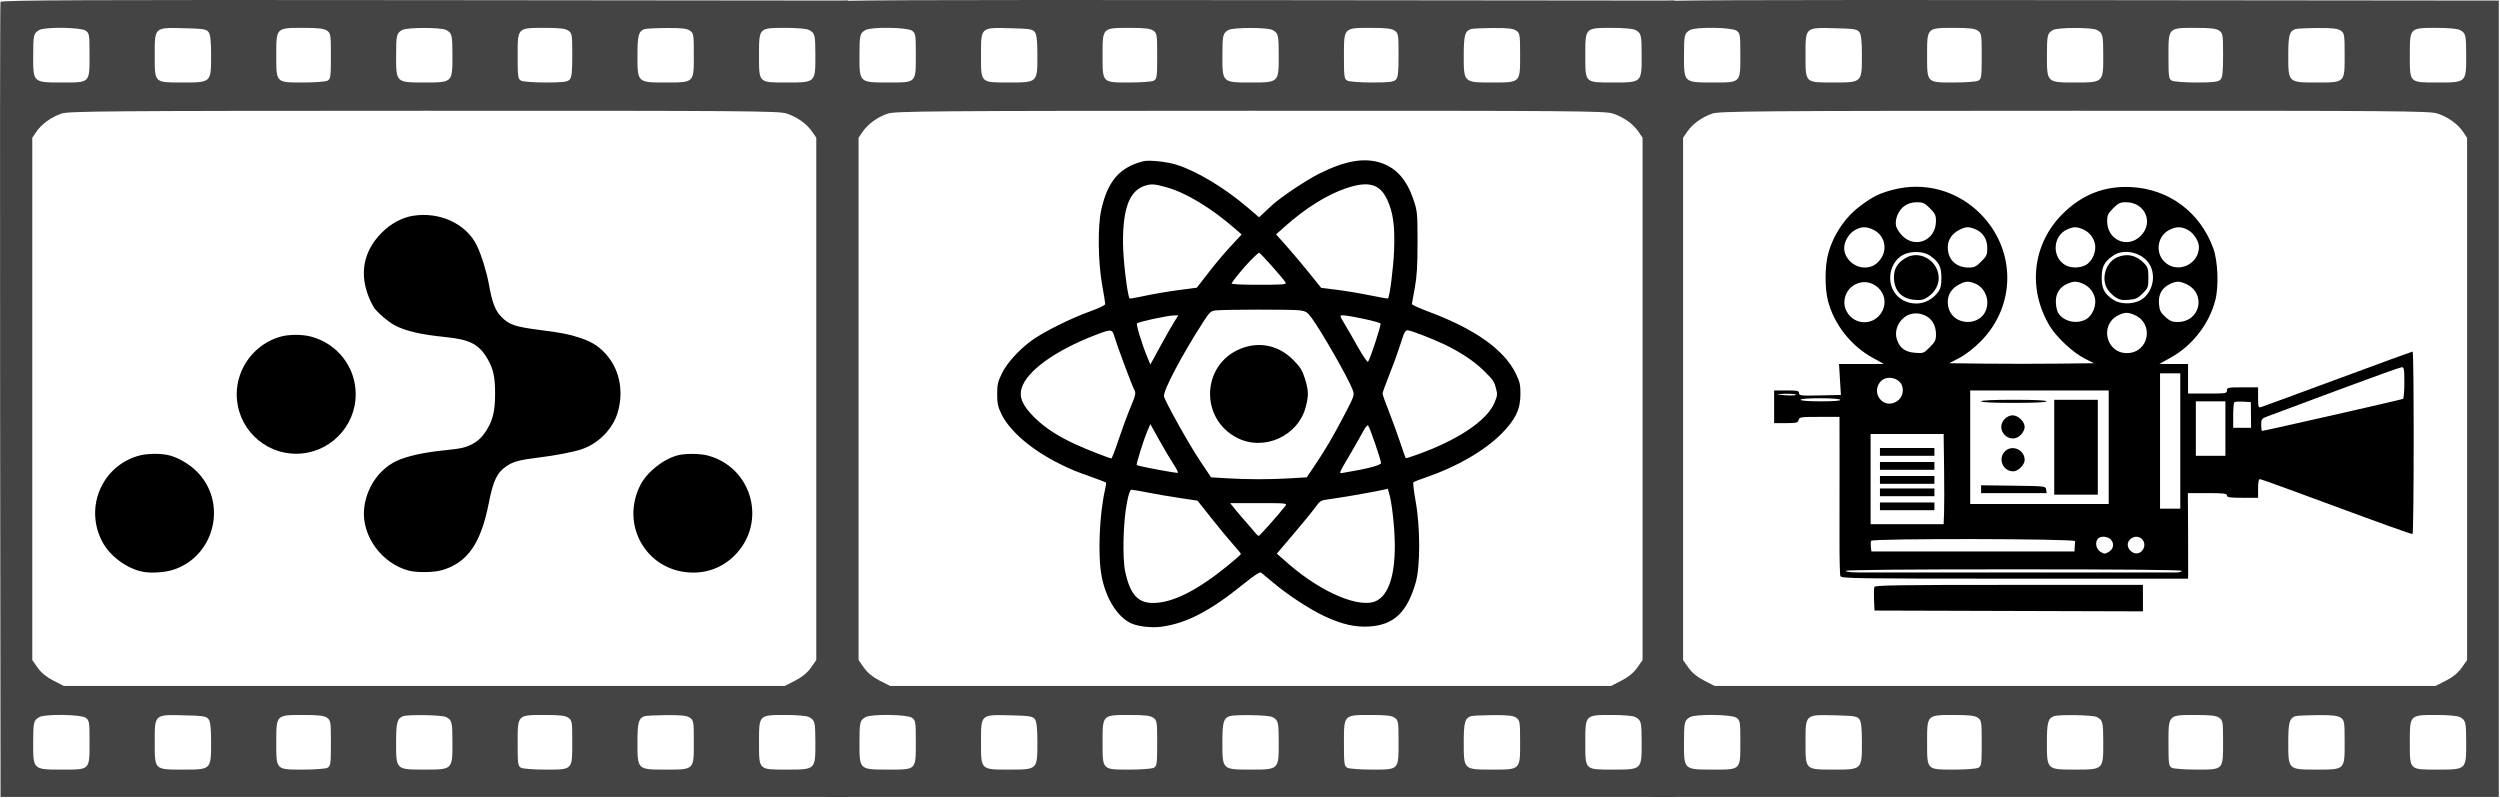 <svg width="1419" height="453" viewBox="0 0 1419 453" fill="none" xmlns="http://www.w3.org/2000/svg">
<path fill-rule="evenodd" clip-rule="evenodd" d="M234.174 122.518C228.111 123.527 221.766 126.971 216.772 131.966C205.035 143.705 203.322 158.473 211.898 174.003C213.425 176.769 220.382 182.811 224.341 184.81C230.626 187.984 239.103 189.933 252.39 191.261C266.938 192.715 271.935 195.339 276.991 204.18C280.039 209.51 281.014 214.148 281.014 223.326C281.014 232.433 279.998 237.409 277.069 242.645C274.489 247.256 271.944 249.945 268.262 251.949C264.493 254.001 261.468 254.694 252.39 255.584C240.424 256.756 230.46 259.002 224.696 261.825C214.696 266.722 207.617 277.475 206.634 289.26C205.383 304.261 216.59 319.658 231.807 323.84C236.483 325.126 246.407 324.985 251.104 323.566C265.45 319.232 272.936 308.42 277.44 285.526C279.991 272.559 282.109 268.204 287.693 264.444C291.256 262.045 295.198 260.99 305.135 259.779C315.402 258.527 325.574 256.567 330.37 254.916C339.645 251.726 347.635 243.634 350.464 234.569C354 223.243 352.04 211.169 345.284 202.651C340.856 197.067 336.374 194.056 328.935 191.664C322.634 189.638 319.334 188.99 307.386 187.43C292.101 185.435 289.198 184.476 284.656 179.922C281.085 176.342 279.396 171.963 277.496 161.363C276.253 154.425 273.302 144.897 270.724 139.494C264.786 127.051 249.528 119.963 234.174 122.518ZM159.515 191.008C144.821 194.96 134.357 208.586 134.357 223.766C134.357 242.46 149.436 257.541 168.127 257.541C186.728 257.541 201.896 242.37 201.896 223.766C201.896 208.313 191.449 194.917 176.345 191.002C171.553 189.76 164.144 189.763 159.515 191.008ZM79.119 258.556C57.969 264.245 47.771 287.847 58.013 307.399C62.247 315.482 71.729 322.596 80.774 324.474C85.762 325.51 93.898 324.946 98.909 323.218C122.252 315.165 129.151 284.893 111.604 267.514C107.185 263.137 100.506 259.356 95.249 258.255C90.635 257.289 83.322 257.425 79.119 258.556ZM384.518 258.471C376.203 260.764 367.139 268.042 363.42 275.411C352.108 297.822 366.589 323.494 391.354 324.937C401.239 325.512 410.175 322.117 417.072 315.165C435.565 296.523 426.985 265.141 401.587 258.524C397.106 257.357 388.649 257.331 384.518 258.471Z" fill="currentColor"/>
<path fill-rule="evenodd" clip-rule="evenodd" d="M648.918 91.519C635.525 94.943 628.773 102.711 625.111 118.914C623.005 128.228 623.212 148.433 625.547 161.507C626.532 167.021 627.338 172.015 627.338 172.605C627.338 173.201 623.471 175.055 618.632 176.779C607.967 180.577 591.916 188.581 585.573 193.266C578.145 198.752 571.642 205.941 568.692 211.932C566.363 216.661 565.985 218.325 566 223.795C566.016 229.113 566.43 230.991 568.522 235.234C573.324 244.976 586.074 255.768 601.935 263.516C608.701 266.821 609.88 267.301 620.846 271.213C624.49 272.513 627.611 273.716 627.782 273.886C627.952 274.056 627.737 275.708 627.303 277.555C624.018 291.58 623.036 315.232 625.253 326.916C627.617 339.373 633.863 349.604 641.521 353.562C645.272 355.502 653.333 356.505 659.074 355.746C673.356 353.859 686.894 346.823 705.948 331.386C711.943 326.531 715.103 324.48 715.798 324.994C716.362 325.411 719.443 327.971 722.646 330.685C730.861 337.645 743.407 345.857 751.789 349.762C761.661 354.362 769.073 356.077 777.042 355.605C791.101 354.773 798.66 347.662 803.551 330.666C806.219 321.395 806.187 299.195 803.486 284.354C802.475 278.801 801.939 274.007 802.294 273.701C802.651 273.396 805.988 272.102 809.712 270.827C826.82 264.967 842.629 255.826 852.094 246.324C860.15 238.237 862.96 232.431 862.999 223.8C863.023 218.327 862.652 216.679 860.321 211.943C853.674 198.431 837.137 186.703 810.981 176.95C805.629 174.955 801.307 172.976 801.377 172.554C801.446 172.132 802.2 167.98 803.052 163.327C804.229 156.898 804.599 150.704 804.594 137.525C804.587 120.894 804.492 119.9 802.278 113.304C798.577 102.277 792.775 95.588 784.346 92.626C774.7 89.237 763.673 91.098 748.591 98.662C741.314 102.311 726.887 111.975 722.072 116.425C721.346 117.096 719.381 118.923 717.706 120.486L714.66 123.326L708.13 117.757C695.121 106.66 679.505 97.253 667.922 93.534C662.488 91.79 652.149 90.694 648.918 91.519ZM650.139 105.335C641.182 108.052 637.333 117.908 637.41 137.933C637.445 147.292 639.96 168.19 641.2 169.429C641.364 169.593 645.262 168.906 649.863 167.903C654.463 166.899 662.974 165.451 668.775 164.685L679.324 163.291L685.368 155.499C691.172 148.016 695.094 143.421 701.701 136.366L704.766 133.092L700.961 129.776C687.434 117.988 673.113 109.34 662.053 106.283C655.333 104.425 653.594 104.286 650.139 105.335ZM763.992 106.877C752.987 110.617 740.807 118.267 728.921 128.902L724.294 133.042L730.265 139.725C733.55 143.4 739.31 150.231 743.065 154.902L749.893 163.396L758.646 164.471C763.459 165.061 771.934 166.476 777.477 167.613C783.021 168.751 787.671 169.568 787.809 169.43C788.802 168.438 790.901 151.944 791.278 142.165C791.818 128.197 790.754 120.462 787.281 113.122C783.121 104.328 776.62 102.585 763.992 106.877ZM709.747 147.888C705.821 151.964 700.206 158.743 699.061 160.789C698.753 161.34 704.141 161.635 714.503 161.635C728.398 161.635 730.328 161.474 729.715 160.366C728.57 158.298 715.357 143.447 714.663 143.447C714.311 143.447 712.099 145.446 709.747 147.888ZM689.943 176.198C687.269 176.485 686.524 177.196 682.759 183.035C670.735 201.688 659.951 222.179 660.683 224.982C661.582 228.423 674.886 252.228 681.115 261.54L687.395 270.928L696.427 271.481C707.941 272.184 721.087 272.184 732.633 271.477L741.713 270.922L745.763 264.921C752.273 255.272 756.466 248.159 762.879 235.88C768.752 224.632 768.871 224.282 767.806 221.339C765.6 215.242 750.463 188.679 744.581 180.584C742.091 177.157 741.275 176.626 737.743 176.142C733.628 175.579 695.293 175.623 689.943 176.198ZM654.652 181.005C649.893 182.037 645.716 183.166 645.369 183.512C644.739 184.142 648.146 195.314 651.277 202.883L652.942 206.91L658.605 196.539C661.719 190.835 665.294 184.55 666.547 182.573L668.827 178.977L666.066 179.053C664.547 179.093 659.411 179.972 654.652 181.005ZM763.179 183.842C764.79 186.516 768.294 192.598 770.965 197.355C773.635 202.112 776.125 205.699 776.496 205.328C777.559 204.266 783.987 184.653 783.602 183.649C783.266 182.777 765.755 178.977 762.072 178.977C760.334 178.977 760.385 179.203 763.179 183.842ZM621.414 190.293C598.791 199.032 582.789 210.612 579.868 220.356C578.298 225.596 580.531 230.522 587.57 237.349C593.565 243.162 600.81 247.814 611.259 252.56C617.499 255.394 629.786 260.18 630.835 260.186C631.129 260.188 632.94 255.472 634.858 249.706C636.776 243.94 639.828 235.662 641.641 231.308C644.686 223.996 644.846 223.219 643.748 221.097C642.268 218.236 633.938 195.897 632.537 191.032C631.278 186.662 630.882 186.636 621.414 190.293ZM796.761 189.763C796.275 191.042 795.028 194.754 793.991 198.011C792.954 201.268 790.449 208.063 788.425 213.111C786.402 218.158 784.747 222.781 784.747 223.383C784.747 223.987 786.311 228.422 788.223 233.241C790.136 238.059 793.033 245.998 794.663 250.884C796.293 255.769 797.742 259.892 797.883 260.044C798.153 260.338 807.39 257.078 813.097 254.675C831.797 246.801 844.455 237.439 848.223 228.694C849.919 224.759 850.03 223.809 849.172 220.596C848.04 216.355 847.519 215.605 841.871 210.083C836.62 204.949 828.714 199.713 819.867 195.507C812.428 191.971 800.586 187.437 798.789 187.437C798.16 187.437 797.248 188.484 796.761 189.763ZM703.996 197.994C681.961 207.05 680.894 237.656 702.234 248.545C717.401 256.285 736.822 247.528 741.126 231.01C742.851 224.39 742.776 221.719 740.676 214.923C739.239 210.273 738.045 208.352 734.117 204.365C725.83 195.954 714.693 193.599 703.996 197.994ZM651.22 244.748C649.088 249.739 644.777 263.523 645.212 263.953C645.874 264.608 668.105 268.785 668.551 268.339C668.808 268.083 667.661 265.83 666.002 263.333C664.344 260.836 660.726 254.728 657.963 249.76L652.937 240.727L651.22 244.748ZM773.742 244.778C772.595 246.973 769.425 252.57 766.7 257.215C759.227 269.953 759.571 268.833 763.322 268.216C776.087 266.12 783.899 264.06 783.871 262.798C783.832 260.983 777.431 242.387 776.54 241.496C776.149 241.105 774.89 242.582 773.742 244.778ZM782.631 278.515C776.286 279.856 759.523 282.723 753.741 283.457C749.781 283.96 749.143 284.359 746.559 287.961C745 290.135 739.448 296.942 734.221 303.089L724.718 314.265L731.229 319.941C750.192 336.472 772.206 345.712 781.36 340.98C788.182 337.453 791.717 326.748 791.695 309.678C791.682 299.758 790.076 285.257 788.363 279.602L787.709 277.441L782.631 278.515ZM639.639 285.357C637.494 296.505 636.998 316.618 638.674 324.483C641.4 337.276 645.811 342.248 654.434 342.248C665.379 342.248 679.1 335.434 696.522 321.344C700.827 317.862 704.349 314.764 704.348 314.46C704.347 314.157 702.448 311.814 700.128 309.255C697.807 306.696 692.264 300.006 687.81 294.388L679.712 284.173L669.816 282.698C664.373 281.887 656.179 280.487 651.606 279.589C647.035 278.69 642.791 277.955 642.178 277.955C641.449 277.955 640.57 280.517 639.639 285.357ZM701.483 289.587C703.278 291.797 705.958 294.937 707.44 296.566C708.923 298.194 710.957 300.574 711.959 301.853C712.962 303.132 714.08 304.179 714.444 304.179C715.002 304.179 725.903 291.896 729.648 287.049C730.728 285.65 729.888 285.568 714.507 285.568H698.222L701.483 289.587Z" fill="currentColor"/>
<path fill-rule="evenodd" clip-rule="evenodd" d="M0.283 1.07C0.021 1.759 -0.077 103.572 0.064 227.322L0.32 452.322H240.82H481.32V226.322V0.322L241.039 0.07C49.34 -0.131 0.663 0.071 0.283 1.07ZM48.597 17.379C50.687 18.842 50.821 19.665 50.821 31.05C50.821 47.248 51.243 46.822 35.166 46.822C18.724 46.822 18.814 46.906 18.835 31.572C18.852 19.79 19.076 18.857 22.32 17.017C25.526 15.199 45.886 15.48 48.597 17.379ZM118.403 18.263C119.428 19.667 119.82 23.334 119.82 31.513C119.82 46.892 119.894 46.822 103.649 46.822C87.394 46.822 87.82 47.243 87.82 31.224C87.82 15.297 87.49 15.596 104.653 16.019C115.503 16.286 117.156 16.555 118.403 18.263ZM185.597 17.379C187.699 18.851 187.82 19.638 187.82 31.844C187.82 43.582 187.645 44.845 185.886 45.787C184.822 46.356 178.67 46.822 172.214 46.822C156.456 46.822 156.82 47.191 156.82 31.224C156.82 15.628 156.624 15.822 172.32 15.822C180.707 15.822 183.911 16.198 185.597 17.379ZM253.136 16.972C256.571 18.78 256.788 19.645 256.805 31.572C256.825 46.86 256.865 46.822 240.82 46.822C224.775 46.822 224.815 46.86 224.835 31.572C224.851 19.79 225.075 18.857 228.32 17.017C230.967 15.516 250.303 15.481 253.136 16.972ZM322.597 17.379C324.691 18.845 324.82 19.656 324.82 31.307C324.82 41.221 324.508 43.991 323.249 45.251C321.995 46.504 319.253 46.822 309.683 46.822C303.086 46.822 296.818 46.356 295.754 45.787C293.995 44.845 293.82 43.582 293.82 31.844C293.82 15.535 293.542 15.822 309.32 15.822C317.707 15.822 320.911 16.198 322.597 17.379ZM391.597 17.379C393.691 18.845 393.82 19.656 393.82 31.322C393.82 47.121 394.132 46.822 377.597 46.822C361.804 46.822 361.82 46.838 361.82 31.513C361.82 20.129 362.464 17.716 365.82 16.516C366.645 16.221 372.282 15.944 378.347 15.901C386.807 15.84 389.892 16.184 391.597 17.379ZM459.136 16.972C462.571 18.78 462.788 19.645 462.805 31.572C462.826 46.883 462.89 46.822 446.649 46.822C430.393 46.822 430.82 47.243 430.82 31.224C430.82 15.655 430.655 15.822 446.108 15.822C452.345 15.822 457.879 16.31 459.136 16.972ZM446.535 64.442C452.579 66.489 457.925 70.302 460.958 74.729L463.32 78.175V226.413V374.65L460.281 378.973C458.249 381.864 455.291 384.295 451.352 386.309L445.461 389.322H240.82H36.179L30.288 386.309C26.349 384.295 23.392 381.864 21.36 378.973L18.32 374.65V226.413V78.175L20.683 74.729C23.651 70.397 29.003 66.52 34.821 64.489C38.852 63.081 60.276 62.913 240.535 62.87C423.483 62.826 442.184 62.969 446.535 64.442ZM48.597 407.379C50.687 408.842 50.821 409.665 50.821 421.05C50.821 437.248 51.243 436.822 35.166 436.822C18.724 436.822 18.814 436.906 18.835 421.572C18.852 409.79 19.076 408.857 22.32 407.017C25.526 405.199 45.886 405.48 48.597 407.379ZM118.403 408.263C119.428 409.667 119.82 413.334 119.82 421.513C119.82 436.838 119.836 436.822 104.043 436.822C87.508 436.822 87.82 437.121 87.82 421.322C87.82 405.282 87.475 405.596 104.653 406.019C115.503 406.286 117.156 406.555 118.403 408.263ZM185.597 407.379C187.699 408.851 187.82 409.638 187.82 421.844C187.82 433.582 187.645 434.845 185.886 435.787C184.822 436.356 178.67 436.822 172.214 436.822C156.456 436.822 156.82 437.191 156.82 421.224C156.82 405.628 156.624 405.822 172.32 405.822C180.707 405.822 183.911 406.198 185.597 407.379ZM253.136 406.972C256.571 408.78 256.788 409.645 256.805 421.572C256.825 436.86 256.865 436.822 240.82 436.822C224.771 436.822 224.82 436.869 224.82 421.513C224.82 410.129 225.464 407.716 228.82 406.516C231.763 405.464 250.955 405.824 253.136 406.972ZM322.597 407.379C324.686 408.842 324.82 409.665 324.82 421.05C324.82 437.194 325.179 436.822 309.599 436.822C303.048 436.822 296.818 436.356 295.754 435.787C293.995 434.845 293.82 433.582 293.82 421.844C293.82 405.535 293.542 405.822 309.32 405.822C317.707 405.822 320.911 406.198 322.597 407.379ZM391.597 407.379C393.691 408.845 393.82 409.656 393.82 421.322C393.82 437.121 394.132 436.822 377.597 436.822C361.804 436.822 361.82 436.838 361.82 421.513C361.82 410.129 362.464 407.716 365.82 406.516C366.645 406.221 372.282 405.944 378.347 405.901C386.807 405.84 389.892 406.184 391.597 407.379ZM459.136 406.972C462.571 408.78 462.788 409.645 462.805 421.572C462.826 436.883 462.89 436.822 446.649 436.822C430.393 436.822 430.82 437.243 430.82 421.224C430.82 405.655 430.655 405.822 446.108 405.822C452.345 405.822 457.879 406.31 459.136 406.972Z" fill="#444"/>
<path fill-rule="evenodd" clip-rule="evenodd" d="M937.283 1.07C937.021 1.759 936.923 103.572 937.064 227.322L937.32 452.322H1177.82H1418.32V226.322V0.322L1178.04 0.07C986.34 -0.131 937.663 0.071 937.283 1.07ZM985.597 17.379C987.686 18.842 987.82 19.665 987.82 31.05C987.82 47.248 988.243 46.822 972.165 46.822C955.724 46.822 955.814 46.906 955.835 31.572C955.851 19.79 956.075 18.857 959.32 17.017C962.525 15.199 982.886 15.48 985.597 17.379ZM1055.4 18.263C1056.43 19.667 1056.82 23.334 1056.82 31.513C1056.82 46.892 1056.89 46.822 1040.65 46.822C1024.39 46.822 1024.82 47.243 1024.82 31.224C1024.82 15.297 1024.49 15.596 1041.65 16.019C1052.5 16.286 1054.16 16.555 1055.4 18.263ZM1122.6 17.379C1124.7 18.851 1124.82 19.638 1124.82 31.844C1124.82 43.582 1124.65 44.845 1122.89 45.787C1121.82 46.356 1115.67 46.822 1109.21 46.822C1093.46 46.822 1093.82 47.191 1093.82 31.224C1093.82 15.628 1093.62 15.822 1109.32 15.822C1117.71 15.822 1120.91 16.198 1122.6 17.379ZM1190.14 16.972C1193.57 18.78 1193.79 19.645 1193.81 31.572C1193.83 46.86 1193.87 46.822 1177.82 46.822C1161.78 46.822 1161.82 46.86 1161.84 31.572C1161.85 19.79 1162.08 18.857 1165.32 17.017C1167.97 15.516 1187.3 15.481 1190.14 16.972ZM1259.6 17.379C1261.69 18.845 1261.82 19.656 1261.82 31.307C1261.82 41.221 1261.51 43.991 1260.25 45.251C1259 46.504 1256.25 46.822 1246.68 46.822C1240.09 46.822 1233.82 46.356 1232.75 45.787C1231 44.845 1230.82 43.582 1230.82 31.844C1230.82 15.535 1230.54 15.822 1246.32 15.822C1254.71 15.822 1257.91 16.198 1259.6 17.379ZM1328.6 17.379C1330.69 18.845 1330.82 19.656 1330.82 31.322C1330.82 47.121 1331.13 46.822 1314.6 46.822C1298.8 46.822 1298.82 46.838 1298.82 31.513C1298.82 20.129 1299.46 17.716 1302.82 16.516C1303.65 16.221 1309.28 15.944 1315.35 15.901C1323.81 15.84 1326.89 16.184 1328.6 17.379ZM1396.14 16.972C1399.57 18.78 1399.79 19.645 1399.81 31.572C1399.83 46.883 1399.89 46.822 1383.65 46.822C1367.39 46.822 1367.82 47.243 1367.82 31.224C1367.82 15.655 1367.66 15.822 1383.11 15.822C1389.35 15.822 1394.88 16.31 1396.14 16.972ZM1383.54 64.442C1389.58 66.489 1394.93 70.302 1397.96 74.729L1400.32 78.175V226.413V374.65L1397.28 378.973C1395.25 381.864 1392.29 384.295 1388.35 386.309L1382.46 389.322H1177.82H973.179L967.288 386.309C963.349 384.295 960.391 381.864 958.359 378.973L955.32 374.65V226.413V78.175L957.682 74.729C960.65 70.397 966.003 66.52 971.82 64.489C975.851 63.081 997.276 62.913 1177.54 62.87C1360.48 62.826 1379.18 62.969 1383.54 64.442ZM985.597 407.379C987.686 408.842 987.82 409.665 987.82 421.05C987.82 437.248 988.243 436.822 972.165 436.822C955.724 436.822 955.814 436.906 955.835 421.572C955.851 409.79 956.075 408.857 959.32 407.017C962.525 405.199 982.886 405.48 985.597 407.379ZM1055.4 408.263C1056.43 409.667 1056.82 413.334 1056.82 421.513C1056.82 436.838 1056.84 436.822 1041.04 436.822C1024.51 436.822 1024.82 437.121 1024.82 421.322C1024.82 405.282 1024.48 405.596 1041.65 406.019C1052.5 406.286 1054.16 406.555 1055.4 408.263ZM1122.6 407.379C1124.7 408.851 1124.82 409.638 1124.82 421.844C1124.82 433.582 1124.65 434.845 1122.89 435.787C1121.82 436.356 1115.67 436.822 1109.21 436.822C1093.46 436.822 1093.82 437.191 1093.82 421.224C1093.82 405.628 1093.62 405.822 1109.32 405.822C1117.71 405.822 1120.91 406.198 1122.6 407.379ZM1190.14 406.972C1193.57 408.78 1193.79 409.645 1193.81 421.572C1193.83 436.86 1193.87 436.822 1177.82 436.822C1161.77 436.822 1161.82 436.869 1161.82 421.513C1161.82 410.129 1162.46 407.716 1165.82 406.516C1168.76 405.464 1187.96 405.824 1190.14 406.972ZM1259.6 407.379C1261.69 408.842 1261.82 409.665 1261.82 421.05C1261.82 437.194 1262.18 436.822 1246.6 436.822C1240.05 436.822 1233.82 436.356 1232.75 435.787C1231 434.845 1230.82 433.582 1230.82 421.844C1230.82 405.535 1230.54 405.822 1246.32 405.822C1254.71 405.822 1257.91 406.198 1259.6 407.379ZM1328.6 407.379C1330.69 408.845 1330.82 409.656 1330.82 421.322C1330.82 437.121 1331.13 436.822 1314.6 436.822C1298.8 436.822 1298.82 436.838 1298.82 421.513C1298.82 410.129 1299.46 407.716 1302.82 406.516C1303.65 406.221 1309.28 405.944 1315.35 405.901C1323.81 405.84 1326.89 406.184 1328.6 407.379ZM1396.14 406.972C1399.57 408.78 1399.79 409.645 1399.81 421.572C1399.83 436.883 1399.89 436.822 1383.65 436.822C1367.39 436.822 1367.82 437.243 1367.82 421.224C1367.82 405.655 1367.66 405.822 1383.11 405.822C1389.35 405.822 1394.88 406.31 1396.14 406.972Z" fill="#444"/>
<path fill-rule="evenodd" clip-rule="evenodd" d="M469.283 1.07C469.021 1.759 468.923 103.572 469.064 227.322L469.32 452.322H709.82H950.32V226.322V0.322L710.039 0.07C518.34 -0.131 469.663 0.071 469.283 1.07ZM517.597 17.379C519.686 18.842 519.82 19.665 519.82 31.05C519.82 47.248 520.243 46.822 504.165 46.822C487.724 46.822 487.814 46.906 487.835 31.572C487.851 19.79 488.075 18.857 491.32 17.017C494.525 15.199 514.886 15.48 517.597 17.379ZM587.403 18.263C588.428 19.667 588.82 23.334 588.82 31.513C588.82 46.892 588.894 46.822 572.649 46.822C556.393 46.822 556.82 47.243 556.82 31.224C556.82 15.297 556.489 15.596 573.653 16.019C584.503 16.286 586.156 16.555 587.403 18.263ZM654.597 17.379C656.699 18.851 656.82 19.638 656.82 31.844C656.82 43.582 656.645 44.845 654.886 45.787C653.822 46.356 647.67 46.822 641.214 46.822C625.456 46.822 625.82 47.191 625.82 31.224C625.82 15.628 625.624 15.822 641.32 15.822C649.707 15.822 652.911 16.198 654.597 17.379ZM722.136 16.972C725.571 18.78 725.788 19.645 725.805 31.572C725.825 46.86 725.865 46.822 709.82 46.822C693.775 46.822 693.815 46.86 693.835 31.572C693.851 19.79 694.075 18.857 697.32 17.017C699.967 15.516 719.303 15.481 722.136 16.972ZM791.597 17.379C793.691 18.845 793.82 19.656 793.82 31.307C793.82 41.221 793.508 43.991 792.249 45.251C790.995 46.504 788.253 46.822 778.683 46.822C772.086 46.822 765.818 46.356 764.754 45.787C762.995 44.845 762.82 43.582 762.82 31.844C762.82 15.535 762.542 15.822 778.32 15.822C786.707 15.822 789.911 16.198 791.597 17.379ZM860.597 17.379C862.691 18.845 862.82 19.656 862.82 31.322C862.82 47.121 863.132 46.822 846.597 46.822C830.804 46.822 830.82 46.838 830.82 31.513C830.82 20.129 831.464 17.716 834.82 16.516C835.645 16.221 841.282 15.944 847.347 15.901C855.807 15.84 858.892 16.184 860.597 17.379ZM928.136 16.972C931.571 18.78 931.788 19.645 931.805 31.572C931.826 46.883 931.89 46.822 915.649 46.822C899.393 46.822 899.82 47.243 899.82 31.224C899.82 15.655 899.655 15.822 915.108 15.822C921.345 15.822 926.879 16.31 928.136 16.972ZM915.535 64.442C921.579 66.489 926.925 70.302 929.958 74.729L932.32 78.175V226.413V374.65L929.281 378.973C927.249 381.864 924.291 384.295 920.352 386.309L914.461 389.322H709.82H505.179L499.288 386.309C495.349 384.295 492.391 381.864 490.359 378.973L487.32 374.65V226.413V78.175L489.682 74.729C492.65 70.397 498.003 66.52 503.82 64.489C507.851 63.081 529.276 62.913 709.535 62.87C892.483 62.826 911.184 62.969 915.535 64.442ZM517.597 407.379C519.686 408.842 519.82 409.665 519.82 421.05C519.82 437.248 520.243 436.822 504.165 436.822C487.724 436.822 487.814 436.906 487.835 421.572C487.851 409.79 488.075 408.857 491.32 407.017C494.525 405.199 514.886 405.48 517.597 407.379ZM587.403 408.263C588.428 409.667 588.82 413.334 588.82 421.513C588.82 436.838 588.836 436.822 573.043 436.822C556.508 436.822 556.82 437.121 556.82 421.322C556.82 405.282 556.475 405.596 573.653 406.019C584.503 406.286 586.156 406.555 587.403 408.263ZM654.597 407.379C656.699 408.851 656.82 409.638 656.82 421.844C656.82 433.582 656.645 434.845 654.886 435.787C653.822 436.356 647.67 436.822 641.214 436.822C625.456 436.822 625.82 437.191 625.82 421.224C625.82 405.628 625.624 405.822 641.32 405.822C649.707 405.822 652.911 406.198 654.597 407.379ZM722.136 406.972C725.571 408.78 725.788 409.645 725.805 421.572C725.825 436.86 725.865 436.822 709.82 436.822C693.771 436.822 693.82 436.869 693.82 421.513C693.82 410.129 694.464 407.716 697.82 406.516C700.763 405.464 719.955 405.824 722.136 406.972ZM791.597 407.379C793.686 408.842 793.82 409.665 793.82 421.05C793.82 437.194 794.179 436.822 778.599 436.822C772.048 436.822 765.818 436.356 764.754 435.787C762.995 434.845 762.82 433.582 762.82 421.844C762.82 405.535 762.542 405.822 778.32 405.822C786.707 405.822 789.911 406.198 791.597 407.379ZM860.597 407.379C862.691 408.845 862.82 409.656 862.82 421.322C862.82 437.121 863.132 436.822 846.597 436.822C830.804 436.822 830.82 436.838 830.82 421.513C830.82 410.129 831.464 407.716 834.82 406.516C835.645 406.221 841.282 405.944 847.347 405.901C855.807 405.84 858.892 406.184 860.597 407.379ZM928.136 406.972C931.571 408.78 931.788 409.645 931.805 421.572C931.826 436.883 931.89 436.822 915.649 436.822C899.393 436.822 899.82 437.243 899.82 421.224C899.82 405.655 899.655 405.822 915.108 405.822C921.345 405.822 926.879 406.31 928.136 406.972Z" fill="#444"/>
<path fill-rule="evenodd" clip-rule="evenodd" d="M1074.43 107.708C1066.75 109.723 1062.91 111.625 1055.89 116.895C1047.04 123.548 1040.38 133.582 1037.54 144.553C1035.75 151.438 1035.76 163.785 1037.55 170.722C1040.97 183.988 1050.5 196.181 1062.76 202.977L1069.27 206.585L1056.55 206.596L1043.83 206.607L1044.36 215.389L1044.9 224.171L1033.01 224.439C1022.18 224.683 1021.13 224.57 1021.13 223.162C1021.13 221.819 1020.21 221.617 1014.07 221.617H1007V230.888V240.158H1013.71C1019.67 240.158 1020.46 239.962 1020.88 238.392C1021.31 236.742 1022.08 236.626 1032.72 236.626H1044.1L1044.13 260.686C1044.14 273.919 1044.13 293.917 1044.1 305.127C1044.07 316.337 1044.29 326.17 1044.6 326.979C1045.13 328.339 1052.58 328.449 1143.55 328.449H1241.94L1242 325.138C1242.03 323.318 1242.01 312.392 1241.95 300.858L1241.83 279.889H1252.93C1262.2 279.889 1264.02 280.106 1264.02 281.213C1264.02 282.302 1265.59 282.538 1272.85 282.538H1281.69V277.24C1281.69 273.585 1282.03 271.946 1282.79 271.954C1283.4 271.961 1302.97 279.06 1326.29 287.73C1349.61 296.4 1368.98 303.324 1369.35 303.117C1370.17 302.649 1370.24 199.544 1369.41 199.544C1369.09 199.544 1349.91 206.553 1326.8 215.12C1303.69 223.686 1284.08 230.884 1283.23 231.114C1281.87 231.484 1281.69 230.828 1281.69 225.693V219.851H1272.85C1264.61 219.851 1264.02 219.969 1264.02 221.617C1264.02 223.288 1263.43 223.383 1252.98 223.383H1241.94V214.995V206.607L1233.77 206.596L1225.6 206.585L1232.13 202.967C1244.39 196.168 1253.91 183.905 1257.41 170.408C1259.46 162.503 1258.89 148.156 1256.24 140.891C1248.79 120.466 1231.12 107.29 1209.7 106.185C1194.59 105.406 1181.83 110.381 1170.76 121.37C1153.63 138.381 1150.7 163.874 1163.44 185.069C1167.26 191.429 1176.69 200.188 1183.33 203.546L1188.51 206.166L1167.97 206.403C1156.68 206.533 1138.19 206.533 1126.9 206.403L1106.36 206.166L1112.11 203.174C1115.61 201.349 1120.29 197.732 1124.11 193.903C1144.41 173.542 1144.42 141.9 1124.14 121.407C1111.01 108.145 1092.37 103.008 1074.43 107.708ZM1081.1 116.8C1077.57 119.171 1075.29 124.638 1076.25 128.446C1076.6 129.828 1078.18 132.254 1079.76 133.838C1087.29 141.365 1098.84 136.317 1098.85 125.496C1098.86 122.192 1098.37 121.15 1095.43 118.212C1092.47 115.254 1091.46 114.785 1088.05 114.785C1085.41 114.785 1083.11 115.45 1081.1 116.8ZM1199.44 118.212C1196.5 121.15 1196.01 122.192 1196.02 125.496C1196.03 136.302 1207.58 141.366 1215.09 133.856C1222.6 126.346 1217.54 114.797 1206.73 114.788C1203.42 114.786 1202.38 115.276 1199.44 118.212ZM1052.98 130.524C1049.52 132.383 1046.74 136.96 1046.75 140.816C1046.76 146.586 1052.35 151.881 1058.4 151.854C1062.38 151.836 1065.3 150.199 1067.7 146.647C1071.54 140.938 1069.48 133.326 1063.28 130.386C1059.28 128.489 1056.71 128.524 1052.98 130.524ZM1112.17 130.458C1107.76 132.706 1105.47 136.264 1105.56 140.712C1105.71 147.497 1110.37 151.867 1117.46 151.867C1120.56 151.867 1121.69 151.324 1124.57 148.44C1127.59 145.427 1128 144.507 1128 140.85C1128 135.833 1125.55 131.919 1121.28 130.136C1117.44 128.535 1115.83 128.593 1112.17 130.458ZM1173.42 130.166C1165.17 133.753 1164.45 145.846 1172.2 150.423C1175.29 152.249 1180.3 152.273 1183.77 150.48C1187.68 148.461 1190.2 142.39 1188.99 137.913C1187.98 134.146 1185.34 131.269 1181.6 129.853C1178.41 128.643 1176.77 128.706 1173.42 130.166ZM1231.45 130.421C1224.61 133.789 1223.08 143.134 1228.49 148.539C1235.58 155.627 1248.12 150.288 1248.12 140.183C1248.12 136.903 1245.13 132.262 1241.89 130.524C1238.18 128.538 1235.33 128.51 1231.45 130.421ZM1080.44 144.535C1075.9 146.772 1072.86 152.009 1072.86 157.606C1072.86 172.26 1091.2 177.714 1100.1 165.708C1101.52 163.793 1101.95 161.915 1101.95 157.606C1101.95 151.335 1100.47 148.517 1095.33 145.024C1091.77 142.599 1084.84 142.371 1080.44 144.535ZM1199.54 145.024C1194.4 148.517 1192.92 151.335 1192.92 157.606C1192.92 163.877 1194.4 166.695 1199.54 170.187C1203.11 172.617 1209.77 172.854 1214.29 170.712C1221.51 167.287 1224.33 156.89 1219.96 149.822C1215.93 143.298 1205.63 140.88 1199.54 145.024ZM1081.56 146.473C1076.91 149.302 1075.01 152.474 1075.01 157.368C1075.01 164.957 1079.3 169.599 1086.87 170.207C1090.5 170.497 1091.92 170.172 1094.35 168.5C1098.57 165.594 1100.82 161.132 1100.35 156.583C1099.41 147.393 1089.12 141.861 1081.56 146.473ZM1201.66 146.065C1195.59 148.707 1192.63 157.332 1195.74 163.327C1196.62 165.017 1198.73 167.337 1200.43 168.482C1202.97 170.197 1204.35 170.499 1208.22 170.188C1212.21 169.869 1213.41 169.318 1216.17 166.563C1219.24 163.498 1219.42 162.998 1219.42 157.662C1219.42 152.851 1219.09 151.658 1217.21 149.647C1212.75 144.872 1207.29 143.615 1201.66 146.065ZM1052.83 161.536C1047.49 164.426 1045.32 171.264 1048.05 176.554C1052.44 185.027 1064.02 185.027 1068.4 176.554C1073.46 166.78 1062.56 156.267 1052.83 161.536ZM1112.17 161.36C1107.76 163.608 1105.47 167.166 1105.56 171.614C1105.88 186.457 1128.02 186.439 1128 171.597C1128 167.142 1125.18 162.669 1121.39 161.085C1117.44 159.436 1115.85 159.483 1112.17 161.36ZM1173.42 161.068C1169.13 162.932 1166.86 166.461 1166.9 171.189C1166.91 173.43 1167.44 176.182 1168.06 177.304C1170.84 182.305 1178.26 184.232 1183.77 181.382C1187.68 179.363 1190.2 173.292 1188.99 168.815C1187.98 165.048 1185.34 162.171 1181.6 160.755C1178.41 159.545 1176.77 159.607 1173.42 161.068ZM1231.45 161.323C1226.99 163.518 1224.98 167.278 1225.44 172.561C1225.75 176.2 1226.34 177.404 1229.01 179.845C1231.58 182.201 1232.93 182.768 1235.97 182.765C1249.15 182.754 1252.55 166.188 1240.42 161.024C1236.77 159.465 1235.11 159.521 1231.45 161.323ZM1083.33 178.697C1077.83 181.148 1074.93 187.341 1076.73 192.789C1078.3 197.552 1081.35 199.78 1086.92 200.242C1091.63 200.632 1091.89 200.534 1095.32 197.108C1098.32 194.113 1098.86 193.009 1098.86 189.892C1098.86 183.33 1095.31 179.028 1089.05 177.982C1087.32 177.693 1084.9 177.996 1083.33 178.697ZM1202.3 178.981C1191.63 184.238 1195.32 200.435 1207.19 200.424C1219.76 200.411 1222.98 183.548 1211.35 178.689C1207.6 177.124 1205.97 177.177 1202.3 178.981ZM1326.29 221.694C1306.86 228.941 1289.27 235.496 1287.21 236.263C1283.67 237.576 1283.45 237.852 1283.45 241.114C1283.45 243.016 1283.69 244.573 1283.98 244.573C1285.2 244.573 1363.22 226.846 1363.93 226.409C1364.36 226.144 1364.71 221.978 1364.71 217.15C1364.71 209.352 1364.54 208.381 1363.17 208.446C1362.32 208.485 1345.72 214.447 1326.29 221.694ZM1226.04 250.312V288.718H1231.78H1237.53V250.312V211.905H1231.78H1226.04V250.312ZM1067.12 216.88C1062.1 223.268 1068.77 231.921 1075.89 228.242C1079.06 226.6 1080.61 223.244 1079.83 219.699C1078.65 214.333 1070.54 212.534 1067.12 216.88ZM1118.29 253.843V286.069H1157.59H1196.9V253.843V221.617H1157.59H1118.29V253.843ZM1009.21 223.907C1013.4 224.582 1019.37 224.666 1019.37 224.051C1019.37 223.684 1016.68 223.437 1013.4 223.503C1010.12 223.569 1008.24 223.751 1009.21 223.907ZM1022.02 226.914C1022.02 227.458 1026.45 227.797 1033.55 227.797C1041.01 227.797 1044.89 227.486 1044.54 226.914C1044.22 226.402 1039.38 226.032 1033 226.032C1026.27 226.032 1022.02 226.373 1022.02 226.914ZM1124.47 227.797C1124.47 228.358 1131.24 228.68 1143.02 228.68C1154.79 228.68 1161.57 228.358 1161.57 227.797C1161.57 227.237 1154.79 226.914 1143.02 226.914C1131.24 226.914 1124.47 227.237 1124.47 227.797ZM1165.98 253.843V280.772H1178.35H1190.71V253.843V226.914H1178.35H1165.98V253.843ZM1246.36 243.248V258.699H1254.75H1263.14V243.248V227.797H1254.75H1246.36V243.248ZM1268.18 228.346C1267.84 228.692 1267.56 232.087 1267.56 235.891V242.807L1272.63 242.806L1277.71 242.804L1277.65 235.522L1277.58 228.239L1273.2 227.978C1270.79 227.835 1268.53 228 1268.18 228.346ZM1137.87 237.787C1131.95 244.093 1140.91 252.936 1147.03 246.82C1148.23 245.628 1149.2 243.624 1149.2 242.365C1149.2 239.288 1145.52 235.744 1142.33 235.744C1140.82 235.744 1139.02 236.571 1137.87 237.787ZM1061.76 271.943V297.547H1082.48H1103.2L1103.45 291.146C1103.6 287.625 1103.6 276.104 1103.46 265.542L1103.21 246.338H1082.48H1061.76V271.943ZM1067.06 256.492V258.699H1082.52H1097.97V256.492V254.285H1082.52H1067.06V256.492ZM1137.87 256.328C1133.9 260.56 1136.92 267.528 1142.74 267.528C1145.48 267.528 1149.2 263.807 1149.2 261.065C1149.2 255.153 1141.86 252.084 1137.87 256.328ZM1067.06 264.438V266.645H1082.52H1097.97V264.438V262.231H1082.52H1067.06V264.438ZM1067.06 272.384V274.592H1082.52H1097.97V272.384V270.177H1082.52H1067.06V272.384ZM1124.47 277.664V279.889H1143.08H1161.69L1161.41 277.903C1161.13 275.924 1161.05 275.915 1142.8 275.678L1124.47 275.438V277.664ZM1067.06 279.448V281.655H1082.52H1097.97V279.448V277.24H1082.52H1067.06V279.448ZM1067.06 287.394V289.601H1082.52H1097.97V287.394V285.187H1082.52H1067.06V287.394ZM1190.89 305.67C1188.98 307.58 1189.64 311.505 1192.14 313.146C1194.21 314.502 1194.69 314.524 1196.78 313.358C1199.61 311.775 1200.23 308.593 1198.15 306.304C1196.44 304.403 1192.5 304.061 1190.89 305.67ZM1208.8 306.403C1205.16 310.423 1211.4 316.661 1215.42 313.022C1217.56 311.085 1217.74 307.916 1215.82 305.998C1213.9 304.08 1210.73 304.263 1208.8 306.403ZM1062.02 306.964C1061.81 307.53 1061.76 309.12 1061.92 310.496L1062.2 312.998H1119.83H1177.47L1177.6 310.57C1177.67 309.235 1177.77 307.703 1177.82 307.165C1177.95 305.726 1062.58 305.526 1062.02 306.964ZM1047.63 324.035C1047.63 324.552 1050.65 324.918 1054.92 324.919C1126.24 324.933 1232.57 324.939 1235.1 324.929C1236.92 324.923 1238.41 324.52 1238.41 324.035C1238.41 323.452 1206.02 323.152 1143.02 323.152C1080.01 323.152 1047.63 323.452 1047.63 324.035ZM1063.9 333.172C1063.65 333.827 1063.56 337.105 1063.7 340.456L1063.97 346.549L1140.15 346.775L1216.33 347V339.491V331.981H1140.34C1077.39 331.981 1064.28 332.185 1063.9 333.172Z" fill="currentColor"/>
</svg>
